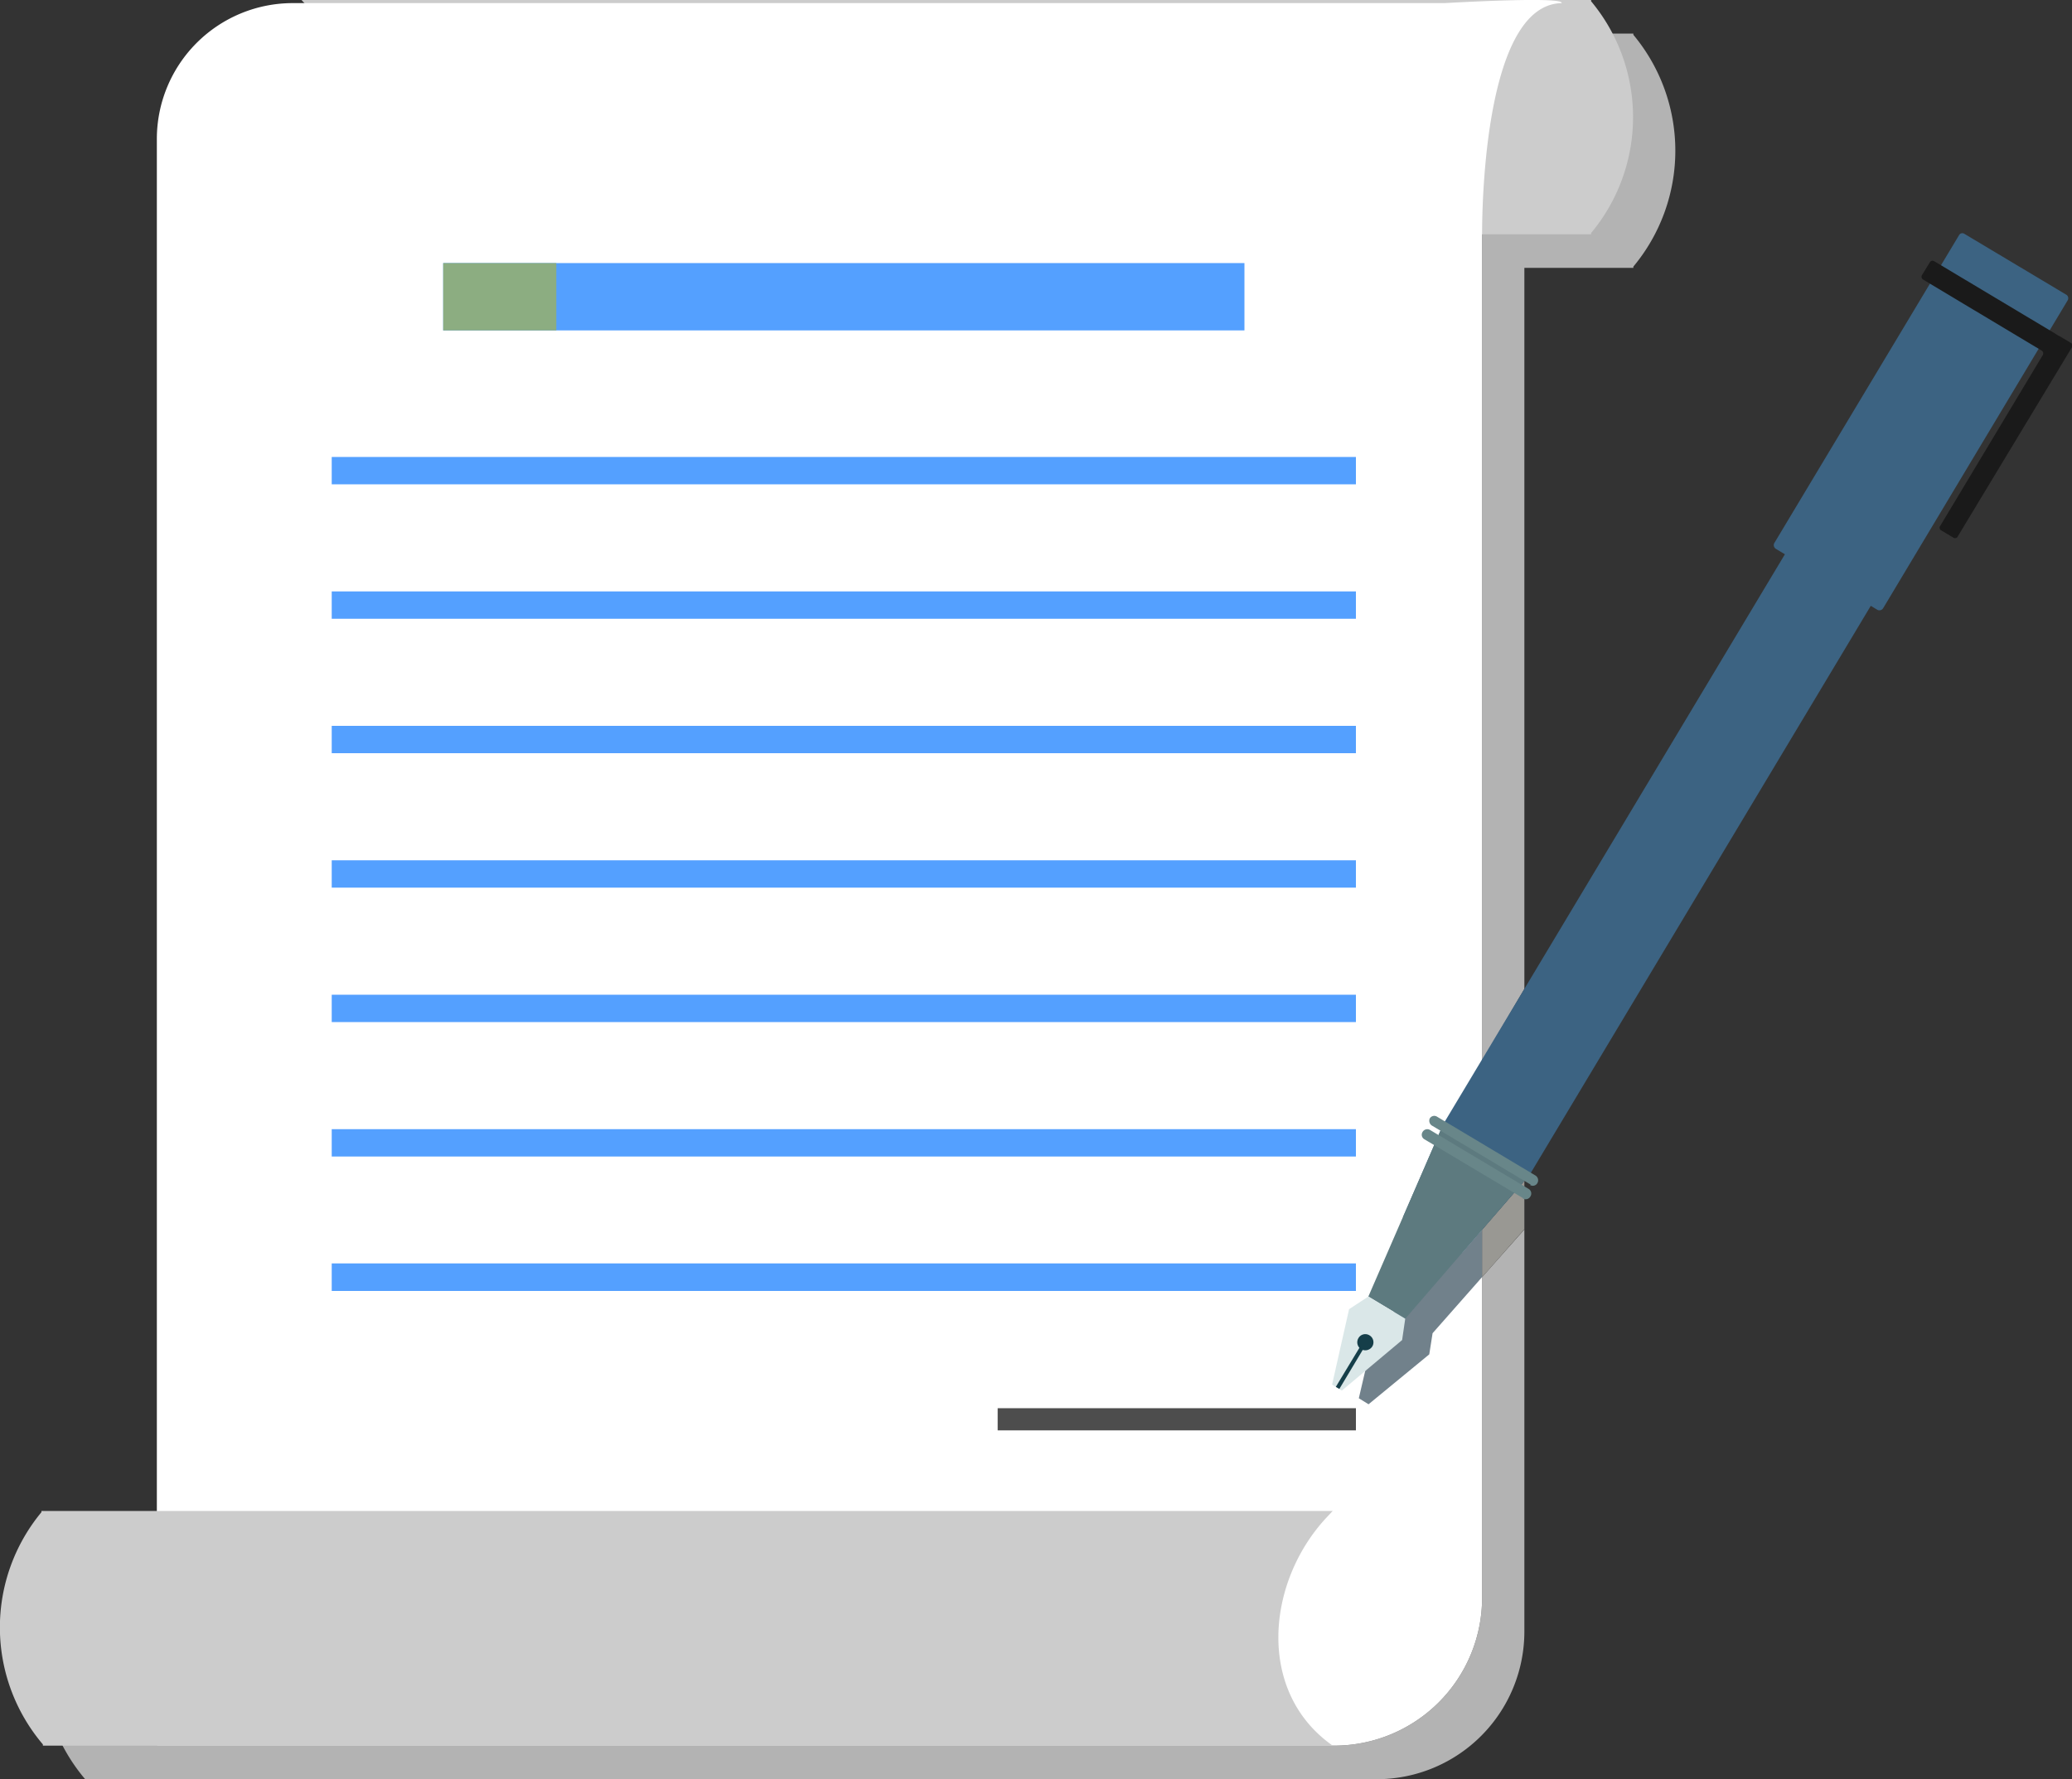 <svg id="Layer_1" data-name="Layer 1" xmlns="http://www.w3.org/2000/svg" viewBox="0 0 100 85.89"><rect x="0" y="0" width="100" height="85.89" fill="#333333" stroke="none"/><defs><style>.cls-1{fill:#b3b3b3;}.cls-2{fill:#ccc;}.cls-3{fill:#fff;}.cls-4{fill:#54a0ff;}.cls-5{fill:#4d4d4d;}.cls-6{fill:#999893;}.cls-7{fill:#71818b;}.cls-8{fill:#3c6382;}.cls-9{fill:#1a1a1a;}.cls-10{fill:#5d7a7f;}.cls-11{fill:#dae7e8;}.cls-12{fill:#688689;}.cls-13{fill:#153e49;}.cls-14{fill:#0c2630;}.cls-15{fill:#8cad81;}</style></defs><title>kontrak</title><path class="cls-1" d="M66.44,92.89H4.11l-.05-.06a8.74,8.74,0,0,1,0-11.19l.05-.06H7.57v9.69H64.4a7.14,7.14,0,0,0,7.13-7.14V68.65l.4-.45h0l1.64-1.85v19.4a7.13,7.13,0,0,1-7.13,7.14m5.09-34.75V18.46s-.12-6.78,1.72-9.84h5.58l0,.06a8.74,8.74,0,0,1,0,11.19l0,.06H73.57V54.74l-2,3.4" transform="translate(0 -7)"/><path class="cls-2" d="M14.55,18.31H76.79l0-.06a8.74,8.74,0,0,0,0-11.19l0-.06H14.55l.31.33a7.83,7.83,0,0,1-.25,10.92l-.06.06Z" transform="translate(0 -7)"/><path class="cls-3" d="M64.4,91.27H7.57V13.71a6.56,6.56,0,0,1,6.55-6.56h55.6s5.77-.34,5.65,0c-4,.08-3.84,11.31-3.84,11.31V84.13a7.14,7.14,0,0,1-7.13,7.14" transform="translate(0 -7)"/><path class="cls-2" d="M64.32,91.27H2.07l0-.06A8.72,8.72,0,0,1,2,80l0-.06H64.32l-.31.33c-2.89,3.11-3.38,8.41.31,11Z" transform="translate(0 -7)"/><polygon class="cls-4" points="60.06 15.95 21.39 15.95 21.39 12.7 60.06 12.7 60.06 15.95 60.06 15.95"/><polygon class="cls-5" points="65.44 69.05 48.15 69.05 48.15 67.98 65.44 67.98 65.44 69.05 65.44 69.05"/><polygon class="cls-4" points="65.44 23.38 16.01 23.38 16.01 22.06 65.44 22.06 65.44 23.38 65.44 23.38"/><polygon class="cls-4" points="65.44 29.87 16.01 29.87 16.01 28.55 65.44 28.55 65.44 29.87 65.44 29.87"/><polygon class="cls-4" points="65.44 36.36 16.01 36.36 16.01 35.04 65.44 35.04 65.44 36.36 65.44 36.36"/><polygon class="cls-4" points="65.44 42.85 16.01 42.85 16.01 41.53 65.44 41.53 65.44 42.85 65.44 42.85"/><polygon class="cls-4" points="65.44 49.34 16.01 49.34 16.01 48.02 65.44 48.02 65.44 49.34 65.44 49.34"/><polygon class="cls-4" points="65.44 62.32 16.01 62.32 16.01 60.99 65.44 60.99 65.44 62.32 65.44 62.32"/><polygon class="cls-4" points="65.44 55.83 16.01 55.83 16.01 54.51 65.44 54.51 65.44 55.83 65.44 55.83"/><polyline class="cls-6" points="71.53 61.65 71.53 59.36 73.57 57 73.57 59.34 71.93 61.2 71.93 61.2 71.53 61.65"/><polyline class="cls-7" points="66.05 67.79 65.58 67.5 66.43 63.86 67.37 63.27 69.04 59.55 70.57 60.47 71.53 59.36 71.53 61.65 69.14 64.36 68.98 65.38 66.05 67.79"/><polyline class="cls-8" points="70.57 60.47 67.71 58.76 69.66 54.26 88.27 23.21 92.42 25.69 73.82 56.72 70.57 60.47"/><path class="cls-8" d="M90.61,36.44,85.7,33.49a.21.21,0,0,1-.07-.27l8.92-14.87a.18.18,0,0,1,.26-.06l4.92,2.94a.2.2,0,0,1,.06.27L90.88,36.37a.21.21,0,0,1-.27.07" transform="translate(0 -7)"/><path class="cls-9" d="M99.35,23.21l-.15-.1-5.85-3.5a.15.15,0,0,0-.21.05l-.38.62a.16.16,0,0,0,.06.22l5.71,3.42a.16.16,0,0,1,.06.22l-4.94,8.23a.16.16,0,0,0,0,.21l.6.36a.16.16,0,0,0,.21,0L100,23.76a.15.15,0,0,0-.06-.21l-.57-.34Z" transform="translate(0 -7)"/><polygon class="cls-10" points="67.82 63.66 66.04 62.59 69.66 54.26 73.8 56.74 67.82 63.66 67.82 63.66"/><polygon class="cls-11" points="67.82 63.66 66.04 62.59 65.11 63.2 64.29 66.84 64.76 67.13 67.67 64.69 67.82 63.66 67.82 63.66"/><path class="cls-12" d="M73.88,64.19l-4.75-2.84A.28.28,0,0,1,69,61h0a.25.25,0,0,1,.36-.09l4.75,2.84a.27.27,0,0,1,.09.36h0a.25.25,0,0,1-.36.09Z" transform="translate(0 -7)"/><path class="cls-12" d="M73.49,64.83,68.75,62a.25.25,0,0,1-.09-.36h0a.26.26,0,0,1,.36-.09l4.75,2.84a.26.26,0,0,1,.09.37h0a.26.26,0,0,1-.37.09Z" transform="translate(0 -7)"/><path class="cls-13" d="M66.23,72a.4.4,0,0,1-.54.13.39.39,0,0,1-.13-.53.38.38,0,0,1,.53-.14.39.39,0,0,1,.14.54Z" transform="translate(0 -7)"/><polygon class="cls-13" points="64.64 67.05 64.47 66.95 65.72 64.88 65.88 64.98 64.64 67.05 64.64 67.05"/><polyline class="cls-14" points="88.49 28.16 86.15 26.76 86.15 26.76 88.49 28.16"/><polygon class="cls-15" points="26.85 15.95 21.39 15.95 21.39 12.7 26.85 12.7 26.85 15.95 26.85 15.95"/></svg>